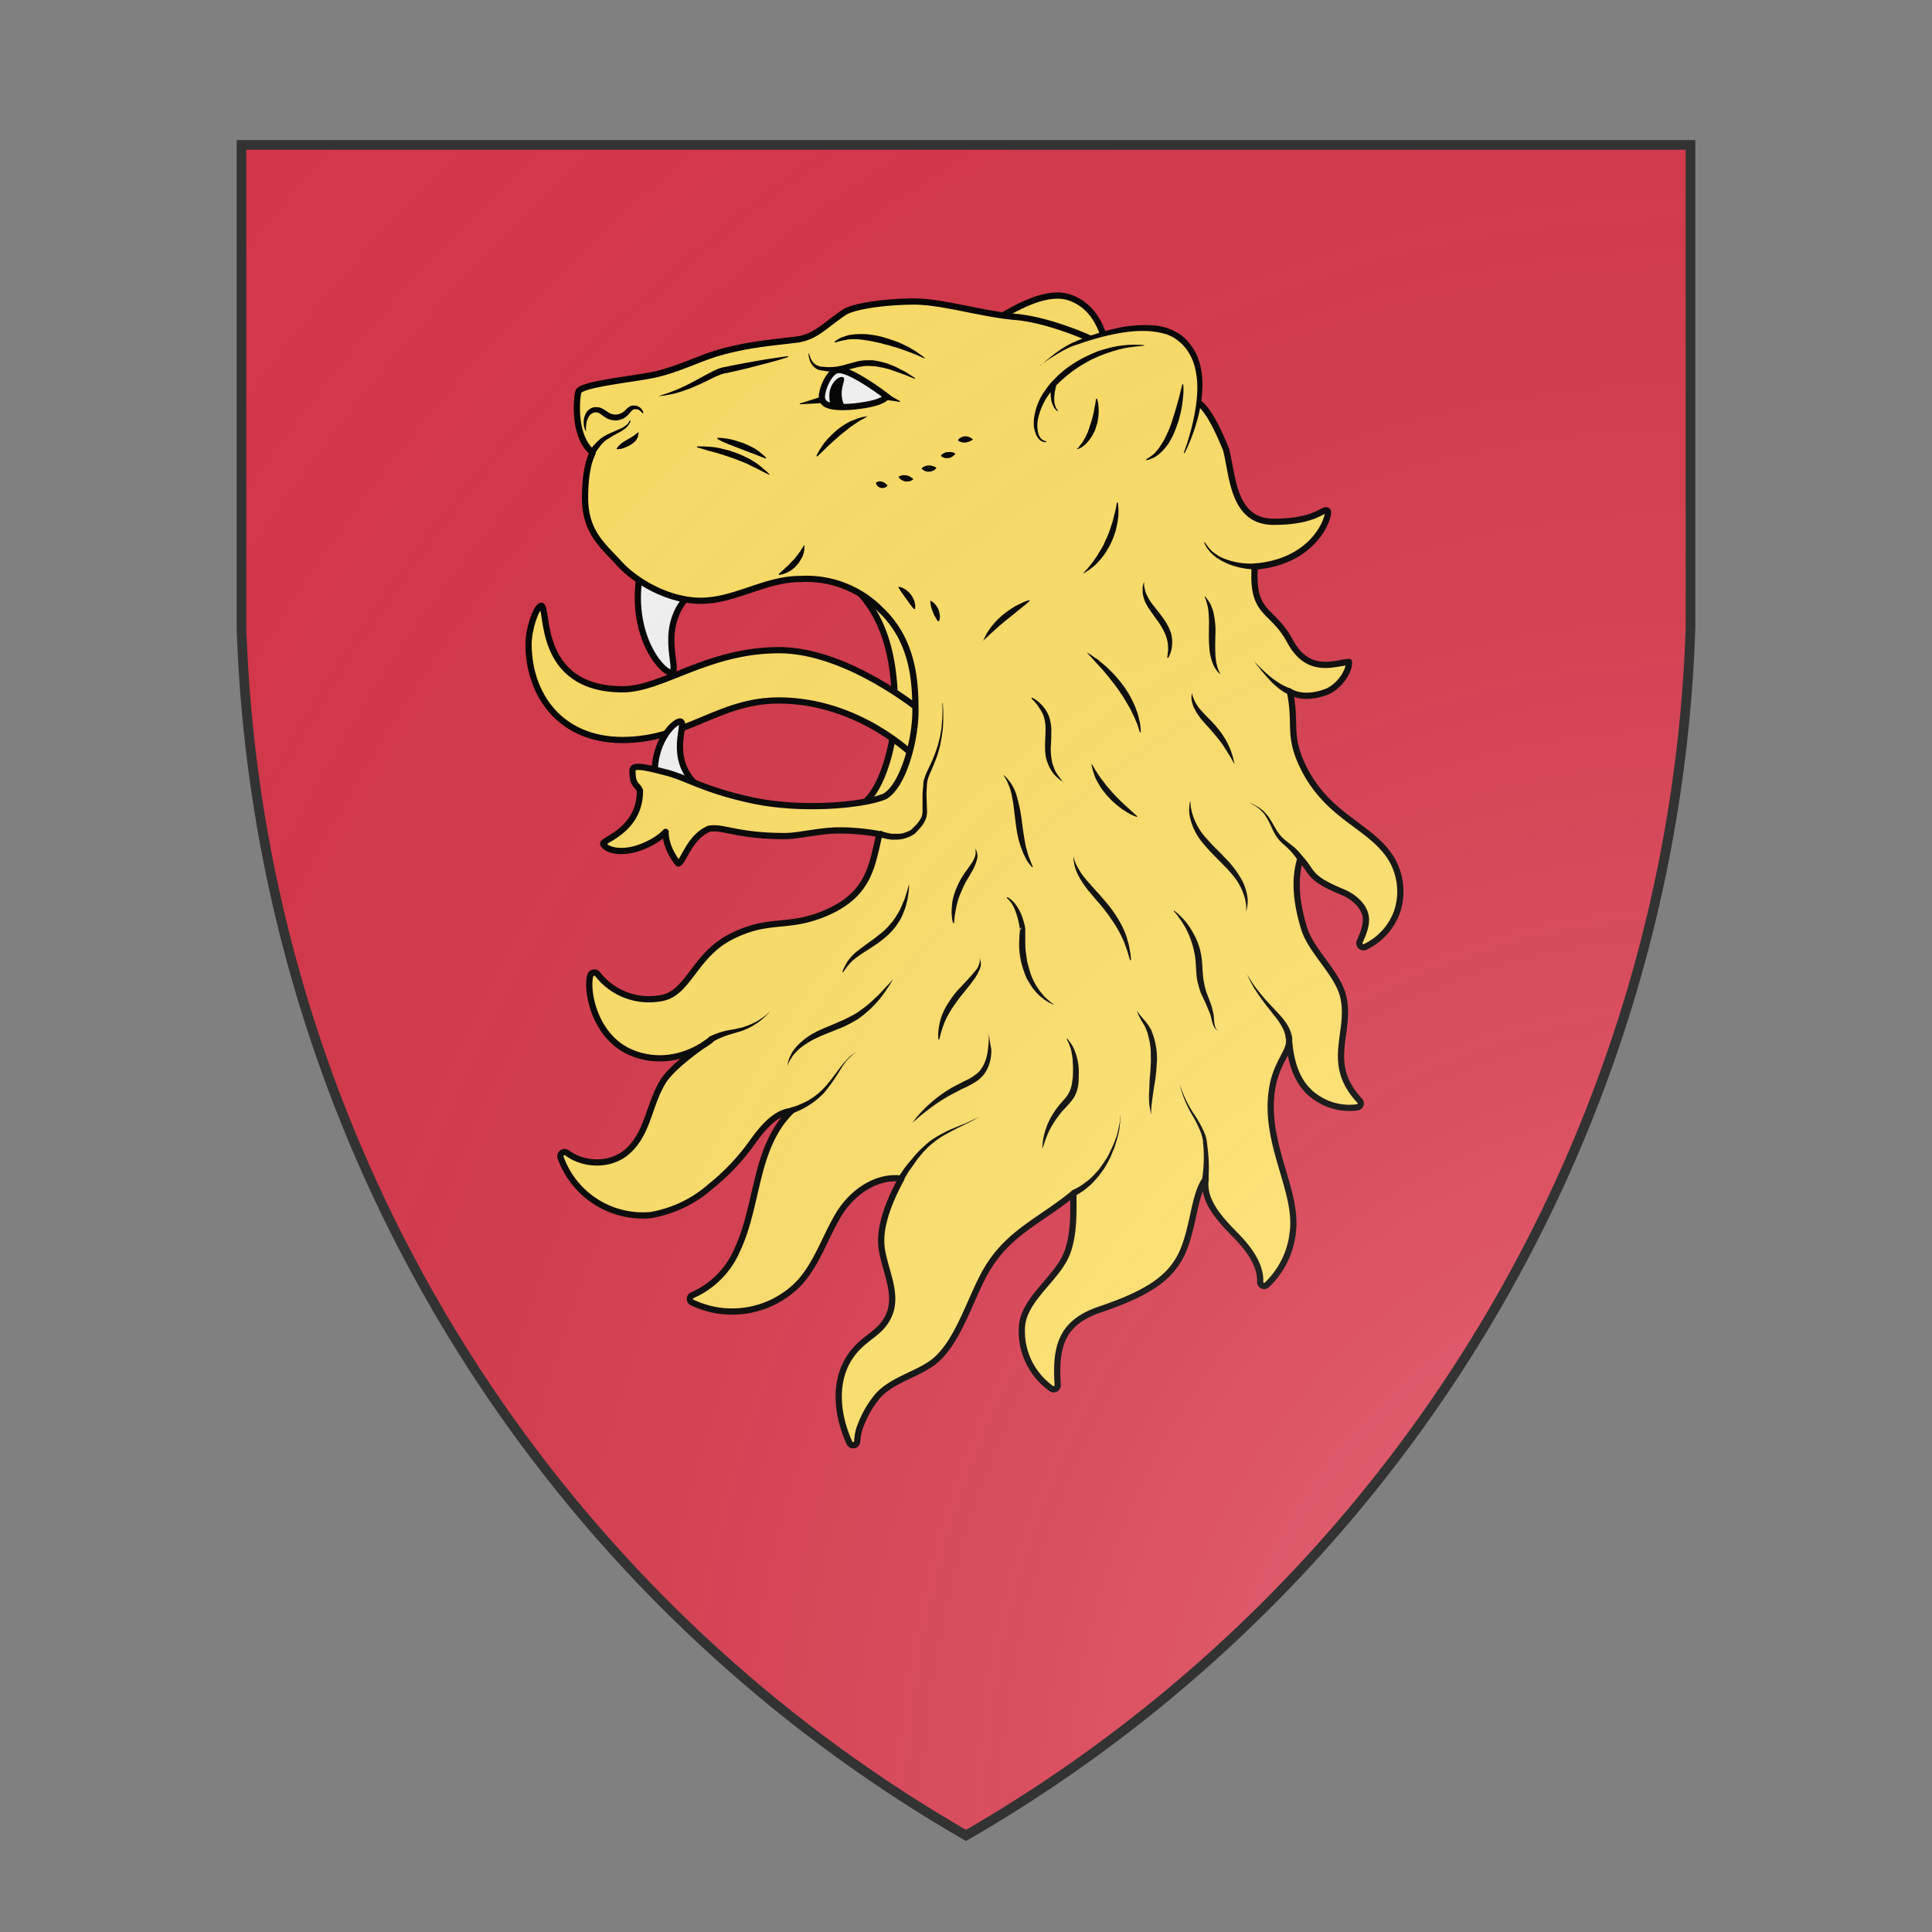 <svg id="coaworld_burg_410_burg_410_s0" width="500" height="500" viewBox="0 10 200 200" xmlns="http://www.w3.org/2000/svg" xmlns:x="http://www.w3.org/1999/xlink"><rect x="0" y="10" width="200" height="200" fill="#808080" stroke="none"/><defs><clipPath id="heater_coaworld_burg_410_burg_410_s0"><path d="m25,25 h150 v50 a150,150,0,0,1,-75,125 a150,150,0,0,1,-75,-125 z"/></clipPath><g id="lionHeadErased_coaworld_burg_410_burg_410_s0" stroke-width=".43"><path stroke-linejoin="round" d="m97.45 96.36 2.08-7.82-4.59-9.44-2.25 1.85c2.26 2.48 2.41 6.02 2.41 8.15 0 2.13-.88 5.43-2.18 6.32l4.53.94z"/><path class="secondary" d="M96.99 89.14s-5.12-4.27-9.88-4.27c-4.96 0-8.07 2.7-10.8 2.7-6.04 0-5.09-5.77-5.63-5.77-.38.12-.87 1.66-.87 2.64 0 3.49 2.17 6.63 6.48 6.63 4.37 0 6.62-2.73 10.78-2.73 5.58 0 9.38 3.87 9.38 3.87"/><path fill="#F6F6F6" d="M77.45 79.9c-.61 4.24 1.8 6.74 2.26 6.5.53-.25-1.08-3.2 1.31-5.47m-2.5 12.53c-.07-2.43 1.5-3.82 1.8-3.66.4.2-.87 2.39.96 4.27"/><path d="m102.58 65.98-.44-3.97c1.45-.87 3.51-2.03 5.07-1.46 1.32.48 2.02 1.63 2.37 2.9l-7 2.53z"/><path stroke-linejoin="round" d="M129.23 99.07c-1.45-2.1-4.17-2.71-5.85-5.92-1.24-2.39-.53-3.08-1.03-5.42 0 0 .9.66 2.62-.02 1-.5 1.5-1.54 1.46-2.03-1.06.1-2.83.88-4.08-1.45-1.22-2.27-2.65-1.75-2.42-5.13 4.32-.35 5.24-3.68 5.02-3.85-.3-.23-.72.76-3.72.76-2.83 0-2.81-3.18-3.28-4.98-.47-1.17-1.2-2.76-1.9-3.23l-7.49-4.44s-2.85-1.3-5.16-1.49c-2.32-.2-5.03-1.06-6.97-1.06-1.94 0-4.23.31-4.87.77-1.36.92-1.86 1.6-3.12 1.84-1.48.2-3.34.3-5.53.93-1.33.39-2.68 1.09-4.22 1.46-1.34.33-5.17.67-5.43 1.2-.12.32-.43 3.08.97 4.22 0 .12-.52.79-.52 3.13s1.23 3.3 2.27 4.43c1.07 1.23 3.37 2.67 5.72 2.67s4.43-1.5 6.84-1.5a7.22 7.22 0 0 1 5.62 2.17c2.27 2.18 2.35 5.1 2.35 6.98 0 1.88-.8 5.07-2.11 5.85-1.46.62-5.72 1-9.08.29-3.36-.71-4.58-1.57-5.98-1.93-1.4-.36-2.36-.6-2.36-.15 0 1.07.3.9.52 1.39 0 2.83-2.72 3.41-2.53 3.7.25.45 1.31.67 2.53.23 1.22-.44 1.77-1.08 1.77-1.08s-.08 1 .86 2.18c.35 0 .73-1.79 2.12-2.39.94-.2 1.9.5 5.26.5.9 0 2.3-.36 3.56-.39a14.9 14.9 0 0 1 2.96.26c-.52 2-.6 4.14-3.75 5.46-2.62 1.1-3.82.28-6.43 1.58-2.6 1.28-2.98 3.94-4.87 4.27a4.5 4.5 0 0 1-4.42-1.67c-.16-.18-.43-.09-.5.15-.27 1.11.34 4.35 3.01 5.35 2.04.76 3.8.04 4.72-.53l.56-.38s-.2.16-.56.38c-.78.55-2.16 1.6-2.7 2.46-.99 1.63-1.02 3.52-2.43 4.8-1.14 1.04-3 1.01-4.2.12-.22-.16-.52.06-.44.32a6.03 6.03 0 0 0 6.2 3.98 8.38 8.38 0 0 0 4.14-1.97 15.16 15.16 0 0 0 2.85-3c.68-.95 1.58-2.1 2.74-2.22-1.25 1.2-1.87 2.9-2.28 4.58-.43 1.68-.71 3.4-1.44 4.97a6 6 0 0 1-3.1 3.16c-.23.08-.25.4-.03.51a6.42 6.42 0 0 0 7.43-1.39c1.2-1.34 1.74-3.1 2.65-4.63.9-1.53 2.6-2.76 4.36-2.53-.98 1.8-1.56 3.5-1.35 4.87.24 1.54 1.12 3.1.5 4.54-.6 1.38-1.78 1.49-2.72 2.93-1.12 1.71-.88 4-.01 5.9.12.26.51.19.53-.1.03-.38.09-.76.22-1.06a7.04 7.04 0 0 1 1.25-2.14c.98-1.03 2.47-1.37 3.64-2.17 1.91-1.32 2.74-4.8 3.99-6.75 1.53-2.39 3.63-3.18 5.82-4.99 0 1.22.06 2.65-.38 3.96-.62 1.83-2.92 3.17-3.16 5.11a4.86 4.86 0 0 0 2.02 4.39.28.28 0 0 0 .44-.25c-.18-2.63.24-4.3 2.89-5.2 3.03-1.03 4.66-1.99 5.54-3.6.95-1.75.93-4.32 1.78-5.4-.22 1.47.96 2.73 2 3.8.9.9 1.82 2.08 1.76 3.29 0 .24.28.37.46.21a5.88 5.88 0 0 0 1.8-3.69c.34-2.86-2.02-6.1-1.44-9.81.27-1.79 1.18-2.53 1.18-3.32v-.17.17c.1 1.16.41 2.97 1.94 3.93a4 4 0 0 0 2.76.63c.23-.03.32-.3.17-.46-2.45-2.61-.54-4.72-1.14-7.2-.39-1.6-2.2-3.1-2.69-4.67-.48-1.57-.75-3.27-.26-4.84.86.94.52 1.33 2.87 2.3.92.37 1.6 1.08 1.65 1.83.03.54-.2 1.08-.43 1.6-.1.24.15.47.38.37a4.31 4.31 0 0 0 2.2-2.43 4.42 4.42 0 0 0-.52-3.85z"/><g><path stroke="none" d="M105.16 65.21s1.37-1.13 2.34-1.5c.5-.18 5-2.02 7.15-.47 3.02 2.16.6 7.55.43 8"/><g stroke="none" fill="#000"><path d="m105.15 65.21.16-.14.46-.38c.2-.16.45-.36.75-.56.15-.1.31-.2.5-.3l.27-.15.15-.06.15-.07a17.26 17.26 0 0 1 2.9-.92 8.93 8.93 0 0 1 2.62-.16 3.79 3.79 0 0 1 1.74.66l.17.14.17.16c.12.11.21.24.3.36.19.24.35.5.47.78l.04.1.03.11.08.22c.03.14.08.27.1.41.12.57.13 1.12.09 1.64-.03.51-.12 1-.21 1.43a12.75 12.75 0 0 1-1 2.79l-.06-.02.07-.2.2-.58c.14-.49.36-1.18.5-2.05.08-.43.14-.9.16-1.4a5.78 5.78 0 0 0-.13-1.52 3.66 3.66 0 0 0-.66-1.46l-.27-.3c-.05-.04-.09-.1-.15-.13l-.17-.14a2.7 2.7 0 0 0-.72-.39 5.52 5.52 0 0 0-1.66-.24c-.56 0-1.12.06-1.66.16-1.07.19-2.05.49-2.87.78l-.17.05-.14.05-.28.12-.5.26-.79.48-.66.46.02.01z"/></g></g><g stroke="none" fill="#000"><path d="M120.11 79.31h-.19l-.5-.05c-.4-.05-.94-.17-1.44-.39l-.36-.18-.34-.21-.15-.12-.13-.12-.12-.11-.1-.12-.17-.23-.1-.18-.08-.17.04-.02a4.17 4.17 0 0 0 .4.52l.1.11.13.1.14.1.15.1a3.22 3.22 0 0 0 .7.31 5.11 5.11 0 0 0 1.85.24l.13-.02h.04v.44zm-11.73 5.73.25.16.28.2.17.1.18.16.4.33.41.4.22.23.2.24.1.11.1.13.2.26a2.35 2.35 0 0 1 .18.27l.17.26.15.28.14.28c.08.18.17.36.22.54.08.17.12.34.16.49l.1.43.04.34.01.21v.08H112l-.02-.08-.07-.2-.1-.31-.08-.18-.08-.2-.22-.46c-.07-.16-.17-.32-.27-.49l-.3-.51-.18-.26-.17-.26-.18-.24-.09-.13-.1-.12-.37-.47-.36-.43a126.74 126.74 0 0 1-.5-.54l-.13-.15c-.09-.1-.17-.17-.23-.25a8.77 8.77 0 0 1-.19-.21l.02-.01zm.31 7.7.11.18.12.22.17.25.2.3.12.16.13.16.13.18.14.16c.08.11.19.22.28.33l.3.32.3.3.3.28.26.24.22.2.19.17a7.38 7.38 0 0 0 .16.14l-.04.05-.2-.08-.22-.1-.28-.16-.15-.1-.16-.1-.33-.26a8.56 8.56 0 0 1-.35-.3l-.32-.33-.3-.37a2.9 2.9 0 0 1-.25-.37l-.11-.18-.1-.19a1.66 1.66 0 0 1-.15-.35l-.1-.3-.06-.23-.04-.22h.03zm-6.1.76.06.04c.04.04.1.08.16.15l.1.12.12.15a3.04 3.04 0 0 1 .44.87 11.35 11.35 0 0 1 .38 1.8l.08.62.09.58.1.55.13.48a5.81 5.81 0 0 0 .2.56l.05.14.08.19.04.06-.06.04-.05-.06-.14-.17-.1-.13-.1-.16-.2-.4-.19-.49c-.05-.18-.12-.36-.16-.55-.1-.4-.16-.82-.21-1.23l-.15-1.22-.1-.55c-.04-.17-.07-.33-.13-.48l-.03-.1-.04-.1-.08-.18-.07-.17-.08-.12a1.82 1.82 0 0 0-.16-.25l.01.01zm-2 5 .03.05.1.16.04.13.03.16v.18l-.05.2a3.34 3.34 0 0 1-.38.85c-.16.29-.35.58-.5.88l-.2.46a7.7 7.7 0 0 0-.18.45l-.06.22-.06.22-.08.4a6.1 6.1 0 0 1-.06.35 6.28 6.28 0 0 1-.05.5h-.06l-.06-.24a7.06 7.06 0 0 1-.03-.27 2 2 0 0 1-.01-.37l.01-.21.02-.23.03-.23.06-.25a5.42 5.42 0 0 1 .94-1.88l.27-.39c.08-.11.15-.23.2-.34a.97.97 0 0 0 .12-.57l-.01-.1-.03-.07-.02-.06h-.02zm-4.52 2.53-.01.35-.05.4c-.02.14-.04.31-.1.5-.04.18-.09.38-.18.58l-.12.31-.08.16-.08.15a4.4 4.4 0 0 1-.96 1.16c-.19.17-.4.32-.58.46l-.6.4-.55.35-.46.34-.2.17-.08.09-.07.08-.13.15-.1.14-.15.2-.04.08-.06-.02.03-.09c.02-.05.04-.14.1-.23l.08-.16.1-.18a3.32 3.32 0 0 1 .78-.83l.53-.4.57-.41.56-.44a4.39 4.39 0 0 0 .5-.5l.22-.26.2-.28.08-.14.09-.14.15-.27.23-.54.06-.13.04-.12.07-.22.11-.36.09-.34z"/><polygon points="90.04 67.82 88.54 67.9 88.53 67.85 89.97 67.39"/><path d="m89.17 64.39.02.08.08.24c.04.1.1.21.2.32.1.1.23.2.4.24l.12.04h.14l.32.03.32-.01.33-.03.34-.07.36-.1.75-.2c.12-.03.26-.04.4-.06l.4-.01c.13 0 .27 0 .4.03l.37.07.35.1.17.05.16.07c.22.08.41.16.58.26l.47.24.34.22.3.19-.03.05-.33-.13-.37-.15-.5-.18-.57-.2-.16-.04-.16-.04-.34-.07-.34-.06h-.17l-.18-.02-.36.01-.35.06c-.23.04-.48.12-.73.18l-.37.08a5.24 5.24 0 0 1-.37.06c-.13 0-.25.02-.38 0l-.36-.01-.32-.06h-.08l-.04-.02h-.04l-.17-.05a1.03 1.03 0 0 1-.43-.38 1 1 0 0 1-.16-.4c-.04-.1-.04-.2-.04-.26v-.1l.03.03zm8 .35-.26-.1-.3-.14-.38-.15-.46-.17-.53-.18-.28-.08-.28-.09-.3-.07-.28-.08-.6-.13-.28-.05-.28-.04a4.7 4.7 0 0 0-.53-.05h-.25l-.22.01-.11.01-.1.03-.2.03a5.11 5.11 0 0 0-.5.13l-.04.02-.06-.03.01-.03.04-.04.19-.13c.08-.04.18-.1.3-.14l.2-.07.1-.03.12-.04a5.2 5.2 0 0 1 1.4-.05l.3.04a6.39 6.39 0 0 1 .93.22l.3.1a8.88 8.88 0 0 1 .56.2l.52.24.44.25.2.12.17.12.27.19.22.18h-.02zm8.89 44.6-.33-.15-.16-.1-.16-.1-.15-.12-.15-.12-.14-.13-.13-.14-.25-.3-.2-.32-.1-.16-.1-.17-.07-.17-.07-.18-.13-.37-.1-.36a5.75 5.75 0 0 1-.15-1.51l.02-.37.03-.37.14-.18a.22.22 0 0 0-.1.05.15.15 0 0 0-.04.11v.01-.04l-.01-.08-.02-.15-.06-.3a5.48 5.48 0 0 0-.28-.9l-.14-.27-.08-.13-.1-.13-.1-.12-.12-.1.03-.06c.2.1.37.25.52.42a3.46 3.46 0 0 1 .6 1.2l.09.32.03.17.01.08v.11c0 .03-.02.08-.04.1l-.1.07.14-.18v.73c0 .23 0 .48.03.72l.05.35.05.35.09.34.1.35.05.17.06.16.14.32.17.31.1.15.1.15.1.14.12.14.11.14.13.13.13.12.14.12c.09.09.2.15.29.23l.01.03zm.24-40.97-.07-.06-.07-.07-.08-.1-.07-.15-.07-.16-.05-.18-.03-.2-.03-.37v-.56l.02-.07v-.02l.41.09v.02l-.03.05-.05.2-.06.3c0 .11-.03.23-.03.35v.17l.01.17.04.16.04.14.05.1.06.08.05.06-.04.05z"/><path d="m112.28 63.86-.5.05-.26.03-.3.04-.34.06-.38.09-.4.12-.43.14-.44.17-.45.2c-.3.14-.6.32-.9.5a9.72 9.72 0 0 0-1.26.96l-.2.18-.18.18a6.2 6.2 0 0 0-.63.8 4.48 4.48 0 0 0-.66 1.64 2.31 2.31 0 0 0 0 .7c.03.2.1.38.19.5a.61.61 0 0 0 .39.23v.07l-.14-.01a.66.66 0 0 1-.35-.2 1.34 1.34 0 0 1-.28-.53 3.64 3.64 0 0 1-.08-.36V69a4.25 4.25 0 0 1 .62-1.82c.2-.3.4-.59.66-.87l.2-.2.19-.2.43-.37a8.77 8.77 0 0 1 1.4-.89l.23-.11.24-.11.47-.2.47-.14.45-.12.43-.09.4-.05.35-.03.3-.01h.28l.37.02h.13l-.02.05zM107.63 71l.04-.03.1-.09.1-.14.15-.19.07-.12.08-.13.14-.27c.04-.1.1-.2.13-.31l.06-.17.05-.16.11-.33.09-.33.07-.31.05-.29.05-.24.03-.2.03-.17h.07l.04.17.04.2.02.25.01.31-.03.34-.06.37-.11.36-.06.18a1.28 1.28 0 0 1-.09.18 1.28 1.28 0 0 1-.09.17l-.1.16a2.74 2.74 0 0 1-.43.5l-.21.16a1.07 1.07 0 0 1-.27.12h-.06l-.04.02.02-.01zm4.8.7.07-.04.16-.1.1-.07.13-.1.13-.11.06-.07.06-.07.13-.16.07-.09.06-.1.13-.2.13-.21.23-.47a7.33 7.33 0 0 0 .39-1.04l.16-.51.14-.49.12-.43.23-.92h.06l.02.27c0 .18 0 .41-.04.7a7.49 7.49 0 0 1-.15.97l-.14.55a10.87 10.87 0 0 1-.41 1.08l-.28.5-.16.22-.17.2-.17.18-.17.15-.18.13a.64.64 0 0 1-.16.1l-.15.07-.14.05c-.07.04-.15.05-.19.06h-.06v-.06zm-35.57-2.64-.05.1-.07.12-.07.1-.09.1c-.12.13-.27.21-.4.3l-.43.23a5.14 5.14 0 0 0-.4.25h-.02l-.15.1-.14.1-.06.07-.07.06-.11.13-.22.29-.1.15-.04.07-.04.08-.38-.2.07-.09.06-.09.13-.16.28-.3.15-.13.07-.07.09-.06.17-.11.18-.1.44-.2.45-.2a1.4 1.4 0 0 0 .4-.23l.1-.07.07-.09.06-.1.07-.1.05.05zM95.34 80.5l.1.01a1.23 1.23 0 0 1 .5.26l.14.13.13.15.1.16.09.17.05.16.03.15c.03.1.01.18.01.23v.1l-.07.02-.06-.06-.07-.08-.07-.1a.75.75 0 0 0-.09-.1l-.08-.13-.1-.13-.1-.14-.19-.27-.17-.24-.12-.2-.04-.07v-.02zm2.18.95.08.03.16.11c.11.1.24.27.33.45.04.1.07.2.08.29.03.1.03.18.03.27-.01.16-.06.26-.06.26l-.06.02-.06-.06-.04-.06-.05-.09-.12-.2-.1-.25-.1-.25-.05-.24-.02-.18v-.08l-.02-.02zm-4.3-12.73-.17.1c-.05.04-.12.08-.2.11l-.25.15-.28.19-.15.1-.15.1-.16.13-.16.13-.32.25-.31.27-.3.27-.28.25-.24.24-.52.5-.05-.04s.02-.08.08-.18l.11-.2.16-.25.1-.14.1-.15.26-.3.3-.3.32-.29c.12-.08.23-.18.36-.26a2.57 2.57 0 0 1 .36-.22l.18-.1.18-.07.33-.13.3-.09.22-.04.2-.03h-.02zm-19.46 1.02-.04-.06-.06-.17a1.03 1.03 0 0 1-.04-.29 1.22 1.22 0 0 1 .23-.82.8.8 0 0 1 .52-.3h.15l.17.02c.1.02.2.08.29.12l.42.27c.13.06.26.1.41.1a.8.8 0 0 0 .4-.1c.12-.06.22-.14.33-.25.1-.1.23-.23.42-.27h.23l.1.02.1.05c.12.05.2.14.24.2a.5.5 0 0 1 .09.17l.02.06-.07.03-.03-.05-.12-.11a.57.57 0 0 0-.21-.11l-.06-.01h-.17l-.03.02c-.07.03-.16.13-.25.23-.1.12-.22.26-.39.36a1.24 1.24 0 0 1-1.19.02c-.18-.1-.32-.21-.45-.3a.47.47 0 0 0-.18-.09l-.07-.02h-.11.01-.01c-.1 0-.21.06-.31.13a.93.93 0 0 0-.2.3c-.05.1-.09.21-.1.32l-.03.27v.17l.02.06-.03.03zm12.67 3.03-.22-.1-.54-.28-.37-.18-.4-.2-.44-.18-.46-.18-.47-.16-.46-.15-.43-.13-.4-.1-.33-.1-.26-.08-.22-.06.01-.06h.5l.36.02c.25.02.55.06.87.14l.48.12.5.17.48.2.45.22.4.25c.12.07.23.17.34.25l.47.4.16.17-.02.02zm-9.03-2.95v.1l-.02.1-.03.14a.97.97 0 0 1-.19.3c-.1.1-.2.17-.31.24-.21.13-.44.21-.62.27L76 71l-.08.01-.03-.05.05-.08a1.7 1.7 0 0 1 .4-.37l.3-.18.15-.09.13-.07.12-.08.1-.07.1-.08.08-.06.08-.07zm18.97 3.24-.05.05-.12.07c-.11.04-.25.07-.38.04a.67.67 0 0 1-.46-.28l.02-.07.06-.02.12-.04c.1-.02.23-.02.35 0a.75.75 0 0 1 .36.18l.04.03.05.03v.01zm-1.8.42-.01.05-.03.05-.04.02-.03.02c-.04.03-.1.04-.16.05a.45.45 0 0 1-.17 0 .46.46 0 0 1-.27-.17l-.06-.1-.02-.05.03-.06.04-.02.1-.04a.57.57 0 0 1 .28.02l.06.02.05.03.1.06.02.02.02.03.05.03.04.02v.02zm3.38-1.2-.03.06-.1.1c-.1.06-.23.1-.36.11a.64.64 0 0 1-.36-.08L97 72.4l-.05-.04v-.07l.05-.03.11-.06c.1-.05.22-.08.34-.08s.23.03.33.07l.06.03.06.02.05.02.01.02zm1.32-.98-.03.05a.29.29 0 0 1-.1.1.63.63 0 0 1-.33.16.82.82 0 0 1-.37-.03l-.12-.07a.32.32 0 0 1-.04-.03v-.06l.04-.05.11-.07c.09-.06.2-.1.32-.1.12-.02.24 0 .33.02l.07.02.05.03.06.02zm1.2-.95-.06.03-.05.03-.07.03a.94.94 0 0 1-.32.1.89.89 0 0 1-.34-.04l-.12-.06a.32.32 0 0 1-.04-.03l-.01-.06.04-.05.1-.08a.8.8 0 0 1 .35-.11.8.8 0 0 1 .36.09l.12.08.03.04v.03zm-11.62 7.24v.27l-.03.19-.02.1-.03.11c-.03.08-.05.16-.1.24l-.14.23-.07.12-.09.1-.19.21-.21.17c-.08.05-.14.1-.22.13l-.2.1-.18.06a.43.43 0 0 1-.14.03l-.13.03-.02-.07.32-.29.15-.14.16-.15.17-.17.17-.18.09-.08.07-.1.15-.18.13-.18.07-.09.05-.09.1-.15.07-.11.07-.11zm12.33 6.64.08-.17c.05-.1.12-.26.23-.44l.18-.27a6.58 6.58 0 0 1 .5-.58l.3-.28.33-.26.32-.22.32-.2.29-.14.25-.12.2-.08.19-.05.03.05-.14.12-.16.14-.21.17-.25.2-.28.23-.3.24-.3.24-.3.25-.28.24-.26.24-.24.21a7.58 7.58 0 0 1-.35.33l-.14.13v.02zm6.86-4.6.16-.19.2-.21.1-.13.12-.15.13-.16.12-.18c.09-.13.19-.25.26-.39l.26-.43.12-.22.1-.24.11-.23.1-.24a6.1 6.1 0 0 0 .17-.47l.07-.22.07-.22.1-.4.09-.36.05-.26.03-.19.02-.06h.06l.03.25.01.28v.38l-.03.21-.03.23-.1.48-.07.25-.05.12-.04.13-.1.26-.11.24c-.05.09-.08.18-.13.25l-.14.24c-.09.16-.2.3-.3.43-.1.14-.22.26-.32.38l-.16.16-.16.14-.3.23-.23.15-.21.13v.01zm4.25.56v.25l.03.12.03.14.04.16.07.17a4.07 4.07 0 0 0 .2.37c.07.13.16.24.26.37.2.26.43.53.64.83a4.23 4.23 0 0 1 .54.95 2.25 2.25 0 0 1 .12.96l-.02.2-.04.19c-.02.1-.06.2-.1.28l-.07.17-.03.05-.07-.02.03-.25.03-.28-.01-.35a2.76 2.76 0 0 0-.22-.81 5.56 5.56 0 0 0-.51-.86l-.31-.43-.3-.43c-.1-.15-.17-.3-.24-.44-.06-.15-.11-.3-.14-.44l-.03-.2v-.35l.02-.14.05-.18.02-.06v.03z"/><polygon points="95.44 67.74 94.38 67.58 94.52 67.17 95.46 67.69"/><path d="m86.2 71.65-.15-.05-.17-.07-.21-.08L84.5 71c-.42-.16-.84-.32-1.16-.46a2.46 2.46 0 0 1-.37-.18l-.14-.08.02-.06h.16c.11 0 .25.02.42.04s.38.07.58.12l.32.1.33.11.32.14.3.15c.2.1.37.23.5.33l.33.28.1.12-.02.03zM98.4 88.54l.03.58v.6c-.01.19-.01.39-.03.58l-.08.59-.11.58-.08.29-.08.28c-.12.37-.28.73-.43 1.1-.08.18-.16.35-.22.53l-.04.13-.03.13-.02.13-.01.15-.03.58.02.57.02.6c0 .2-.02.42-.11.62s-.21.38-.34.53a3.85 3.85 0 0 1-.2.22l-.2.22h-.02l-.02.02-.14.08-.15.08-.15.06-.16.06-.08.02-.07.02-.16.03-.16.02-.16.01h-.32l-.32-.05a2.63 2.63 0 0 1-.47-.13l-.16-.06.18-.39.11.05.13.05.27.07.28.05h.56l.13-.03h.07l.06-.03.13-.04.13-.05.13-.06.13-.06-.04.02.2-.2.2-.2c.13-.15.24-.3.31-.45.08-.15.1-.32.1-.51v-1.17l.05-.58.01-.15.02-.17.05-.14.05-.15c.07-.2.16-.37.24-.55a10.39 10.39 0 0 0 .56-1.35l.09-.28.14-.56.1-.58c.02-.2.02-.39.05-.58l.02-.58-.01-.59.03.04zm-19.64-21.2.39-.12.43-.15a15.3 15.3 0 0 0 .55-.22l.31-.14.34-.16.7-.37.74-.4c.26-.13.52-.28.83-.38l.07-.02h.03l.03-.02.11-.02.21-.04.43-.09.84-.16.78-.14.7-.12 1.06-.16.41-.05.01.06-.38.12c-.25.08-.6.18-1.03.29l-.69.18-.77.2-.82.19-.43.1-.21.04-.11.02h-.03l-.02.02-.05.01c-.24.07-.51.2-.77.33l-.77.37-.74.32-.35.12-.33.11-.31.09-.28.06-.46.09-.3.03-.1.01h-.02zm27.93 26.62-.06-.04-.17-.12-.25-.22-.14-.15-.14-.19a3.06 3.06 0 0 1-.42-1c-.07-.4-.06-.83-.04-1.22l.02-.59c0-.2 0-.37-.03-.55a2.36 2.36 0 0 0-.16-.6l-.05-.1-.11-.2-.23-.34-.2-.24-.2-.2.05-.06.25.15c.07.05.17.12.25.2l.15.14.15.17c.1.13.2.27.28.44a1.99 1.99 0 0 1 .18.56c.05.2.07.4.07.6l-.01.63-.03.59a4.74 4.74 0 0 0 .11 1.06l.16.44a2.78 2.78 0 0 0 .2.35l.19.26.17.22.01.01z"/></g><path fill="#F6F6F6" d="M94.54 67.37c-.37.4-1.21.56-2.24.68-1.02.1-2.04.06-2.2-.43-.23-.36.41-2.08 1.09-2.08.67-.06 2.42 1.11 3.35 1.83z"/><g stroke="none" fill="#000"><path d="M91.68 68.1s-.26-.33-.26-.96c0-.62.37-1.12.01-1.12-.34 0-.86.54-.86 1.28s.22.72.22.72m16.62 31.06.02.08.03.1.04.15.07.17.04.1.06.1c.06.13.16.28.25.44.1.16.24.32.38.5l.46.52.5.55.51.6a8.78 8.78 0 0 1 .88 1.29l.17.33.14.32c.09.21.15.42.2.6l.08.29.05.25.07.42.03.37h-.07l-.1-.34-.12-.38-.18-.5a8.38 8.38 0 0 0-.59-1.15c-.12-.2-.27-.4-.4-.6a12.68 12.68 0 0 0-.96-1.2l-.48-.57a6.69 6.69 0 0 1-.76-1.14 3.19 3.19 0 0 1-.26-.74l-.03-.19c-.02-.12-.02-.2-.02-.27v-.1h-.01zm-6.49 7.05.04.06.06.2c.01.1.01.22-.02.35a3.12 3.12 0 0 1-.43.83l-.33.44-.74.92-.34.48-.16.24-.14.23c-.09.16-.18.31-.25.47l-.1.23-.08.21-.13.39-.08.3a2.25 2.25 0 0 1-.07.26h-.06l-.01-.28c0-.09 0-.2.02-.34l.02-.2.04-.22a4.17 4.17 0 0 1 .66-1.54 5.45 5.45 0 0 1 .76-.98l.4-.43.37-.4.3-.36c.1-.11.17-.22.21-.33l.05-.15c.03-.04.03-.1.04-.14v-.19l-.01-.07-.02.02zm-13.04 10.31.26-.07.28-.1.35-.15c.13-.06.27-.13.4-.21a4.88 4.88 0 0 0 1.24-1.06c.25-.3.48-.6.7-.9a7.38 7.38 0 0 1 .9-1.06 4.58 4.58 0 0 1 .34-.24l.08-.03.06-.03-.06.03-.08.04-.1.07-.23.2-.27.28a8.42 8.42 0 0 0-.55.82 12.4 12.4 0 0 1-1.02 1.42 5.78 5.78 0 0 1-1.64 1.17l-.3.13-.25.1-.1-.4zm19.41 5.73.26-.13.14-.07.14-.08c.1-.07.21-.13.33-.23l.19-.14.2-.16.19-.18.19-.2.2-.22.17-.23.18-.25.16-.25.09-.13.08-.14.13-.27.25-.54.2-.53a5.46 5.46 0 0 0 .12-.48l.09-.42c.02-.13.04-.23.04-.32l.02-.29v.3l-.03.32-.05.43-.11.5-.16.54c-.06.2-.14.37-.22.57l-.12.29-.07.13-.07.14-.15.28-.17.27-.19.26-.18.24-.2.23-.18.2-.2.2-.19.15c-.12.11-.24.2-.35.27l-.15.1-.13.08-.25.14-.2-.38zm15.61-22.8-.13-.19-.15-.19-.21-.25c-.16-.17-.37-.36-.61-.57a2.25 2.25 0 0 1-.33-.38 3.1 3.1 0 0 1-.26-.44c-.15-.3-.27-.6-.43-.86a3.09 3.09 0 0 0-.24-.37l-.28-.28a2.63 2.63 0 0 0-.5-.33l-.2-.1.22.08c.13.07.32.15.52.3.1.08.22.16.31.27.1.1.2.22.3.35.17.26.33.56.5.84a2.7 2.7 0 0 0 .58.7l.67.53.25.24.18.2.14.19-.33.25zM82.22 111.6l.04-.04.06-.03.08-.04.23-.1a5.74 5.74 0 0 1 1.02-.3l.41-.07.2-.05.2-.04a4.84 4.84 0 0 0 1.13-.46l.29-.18.24-.17.17-.15.1-.1.05-.03-.04.04-.1.11-.15.16-.23.2-.28.22-.33.21a4.37 4.37 0 0 1-.98.43l-.22.06-.4.12a5.63 5.63 0 0 0-1.1.46l-.07.05-.05.04a.32.32 0 0 0-.04.03l-.23-.37zm13.14 9.6.17-.25.2-.3.28-.36.35-.41c.11-.15.26-.3.4-.45l.24-.23.24-.22.26-.22.28-.19.29-.18.29-.16c.19-.1.38-.2.57-.28l.55-.23.5-.2.4-.19.32-.15.27-.13-.27.15-.31.17-.4.2-.49.24-.53.27-.56.31-.27.17-.27.2-.25.2-.24.21-.22.23a1.93 1.93 0 0 0-.2.22c-.13.16-.26.3-.37.46l-.3.43-.26.36-.18.3a7.06 7.06 0 0 1-.16.26l-.33-.24zm20.94.13.01-.07.03-.22a9.66 9.66 0 0 0 .05-1.84l-.03-.3v-.15l-.03-.15a3.1 3.1 0 0 0-.18-.58 8.35 8.35 0 0 0-.57-1.12 7.74 7.74 0 0 1-.49-1c-.13-.3-.2-.55-.26-.73l-.07-.29.1.28a8.35 8.35 0 0 0 .84 1.67c.23.33.45.7.64 1.1a3.1 3.1 0 0 1 .24.62l.03.16.02.16.04.31a11.47 11.47 0 0 1 .08 1.9l-.01.23-.01.09-.43-.07zm5.77-9.64-.01-.06-.02-.15a1.98 1.98 0 0 0-.2-.55 4 4 0 0 0-.46-.71l-.63-.8a18.02 18.02 0 0 1-.87-1.23l-.2-.36a7.24 7.24 0 0 1-.28-.57l.34.54.24.34.29.37c.2.26.44.52.67.77l.7.75a4.6 4.6 0 0 1 .56.74 2.57 2.57 0 0 1 .26.62l.05.2v.06l-.44.04zm.23-23.76-.04-.01-.1-.05c-.1-.04-.22-.1-.35-.2a2.46 2.46 0 0 1-.42-.33 3.85 3.85 0 0 1-.44-.42l-.2-.22-.2-.23-.18-.21-.15-.2-.23-.28-.08-.11.1.1.25.25.17.17.2.19.22.19a4.55 4.55 0 0 0 .47.37l.23.16.23.14.2.1a1.93 1.93 0 0 0 .4.16h.02l-.1.43zm-6.7-.12v.06l.05.19.1.25.07.15.1.16c.07.11.14.23.25.35l.32.35c.23.24.5.49.74.77l.35.44a5.46 5.46 0 0 1 .71 1.31l.12.37.07.28.04.18v.06l-.12-.22-.14-.25-.2-.32a9.57 9.57 0 0 0-.5-.76l-.32-.4-.34-.4-.36-.4-.35-.4-.29-.42-.21-.4-.06-.2-.05-.18-.02-.16v-.14l.02-.2.01-.07zm-.11 7.49v.1l.02.27a4.28 4.28 0 0 0 1.12 2.23l.13.15.27.29.58.58.57.6a7.1 7.1 0 0 1 .91 1.31 3.51 3.51 0 0 1 .35 1.23 3 3 0 0 1-.02.45l-.05.28-.03.1v-.38l-.07-.43a4.15 4.15 0 0 0-.87-1.69 8.65 8.65 0 0 0-.53-.59l-.57-.58a15.27 15.27 0 0 1-.85-.91l-.13-.16-.13-.16a4.34 4.34 0 0 1-.66-1.3c-.06-.2-.1-.4-.12-.58-.02-.17 0-.32 0-.45l.03-.27.05-.09zm-1.17 7.51.09.07.22.18.15.14.17.17a4.6 4.6 0 0 1 .75 1.06 4.53 4.53 0 0 1 .54 1.55c.05.29.07.58.08.86.02.28.03.56.08.83l.07.38.1.37.27.71a4.75 4.75 0 0 1 .26.99l.02.28c.01.17.04.32.07.43.03.11.08.19.14.23l.08.05s-.03 0-.1-.04a.54.54 0 0 1-.2-.22 1.9 1.9 0 0 1-.15-.44c-.04-.17-.08-.36-.16-.55l-.26-.62-.33-.7-.13-.4-.11-.42a5.94 5.94 0 0 1-.09-.86c-.02-.28-.03-.57-.07-.83a6.14 6.14 0 0 0-.7-2.07l-.16-.26-.15-.23-.14-.19-.11-.16-.19-.22-.04-.09zm-2.51 6.95.04.07.14.2.23.27c.1.1.2.23.31.38l.08.1.07.13.08.13c.02.04.05.08.06.14a5.07 5.07 0 0 1 .36 2.02l-.05.7a11.56 11.56 0 0 1-.08.68l-.1.62-.08.56-.06.47-.03.36-.01.24v.08l-.02-.08-.04-.24-.06-.37a6.38 6.38 0 0 1 0-1.05l.02-.63.06-.67c0-.22.03-.44.03-.68l-.01-.67a5.87 5.87 0 0 0-.08-.65l-.14-.58-.1-.26-.05-.12-.06-.12-.24-.4-.18-.34-.08-.22-.01-.07zm-4.85 1.9.06.06.17.22c.07.1.15.21.22.36a3.96 3.96 0 0 1 .37 1.88c0 .25 0 .52-.05.79s-.14.55-.3.8c-.16.24-.34.44-.52.63l-.13.14-.13.14-.12.14-.1.14a6.82 6.82 0 0 0-.7 1.1c-.16.35-.27.66-.34.88l-.09.25-.03.09v-.1l.02-.27a4.03 4.03 0 0 1 .2-.94 4.68 4.68 0 0 1 .6-1.23l.1-.16.13-.16.11-.15.13-.15c.17-.2.35-.38.47-.58.13-.19.2-.41.26-.64.04-.23.08-.48.09-.72 0-.23.02-.47 0-.68s-.01-.43-.05-.61c-.03-.2-.06-.36-.1-.51l-.14-.39-.12-.23-.01-.1zm-5.4-.73a8 8 0 0 0 .18 1.44 2.81 2.81 0 0 1-.32 1.5l-.06.09-.06.1-.07.1-.07.08-.08.08-.07.08-.18.15c-.25.18-.52.32-.77.45l-.39.18-.37.2a11.04 11.04 0 0 0-1.9 1.2c-.35.26-.62.48-.8.65l-.3.26.06-.08.18-.24a9.4 9.4 0 0 1 1.86-1.71c.22-.15.46-.31.72-.45l.38-.2.39-.2c.25-.11.5-.24.7-.4l.15-.11.08-.06.06-.07.07-.06.05-.08.05-.07.06-.08c.12-.2.22-.43.29-.66.06-.23.1-.45.12-.65.05-.42.06-.79.06-1.03l-.02-.4zm-13.88 2.68v-.11l.03-.13.04-.18a2.65 2.65 0 0 1 .57-.98 4.78 4.78 0 0 1 1.28-.97c.27-.14.54-.26.82-.37.28-.12.56-.23.83-.36.28-.11.55-.24.8-.38l.2-.1.18-.11a6.74 6.74 0 0 0 .35-.24c.23-.17.44-.33.63-.5l.54-.5.75-.8.28-.32-.06.1-.16.27-.27.4a7.36 7.36 0 0 1-1.85 1.93l-.19.13-.2.11c-.26.15-.55.3-.83.42l-.85.34c-.28.11-.56.22-.8.34a5.47 5.47 0 0 0-1.29.8 5.17 5.17 0 0 0-.42.44l-.25.4-.12.27-.01.1zm28.8-32.46.05.05.11.14.16.23.09.16.07.18c.05.13.1.27.13.43a5.59 5.59 0 0 1 .12 1.52l-.01.51v.5l.02.46.05.4.05.19.04.16.1.25.07.16.02.06-.04-.05-.13-.12-.17-.24-.09-.15-.08-.18a3.8 3.8 0 0 1-.23-.9l-.04-.51-.01-.53.01-1.01-.02-.46-.04-.41-.04-.18-.04-.16-.08-.26-.07-.17v-.07z"/></g></g><radialGradient id="backlight" cx="100%" cy="100%" r="150%"><stop stop-color="#fff" stop-opacity=".3" offset="0"/><stop stop-color="#fff" stop-opacity=".15" offset=".25"/><stop stop-color="#000" stop-opacity="0" offset="1"/></radialGradient></defs><g clip-path="url(#heater_coaworld_burg_410_burg_410_s0)"><rect x="0" y="0" width="200" height="200" fill="#d7374a"/><g fill="#ffe066" stroke="#000"><style>
      g.secondary,path.secondary {fill: #ffe066;}
      g.tertiary,path.tertiary {fill: #ffe066;}
    </style><use x:href="#lionHeadErased_coaworld_burg_410_burg_410_s0" transform="translate(-50 -50) scale(1.5)"/></g></g><path d="m25,25 h150 v50 a150,150,0,0,1,-75,125 a150,150,0,0,1,-75,-125 z" fill="url(#backlight)" stroke="#333"/></svg>
